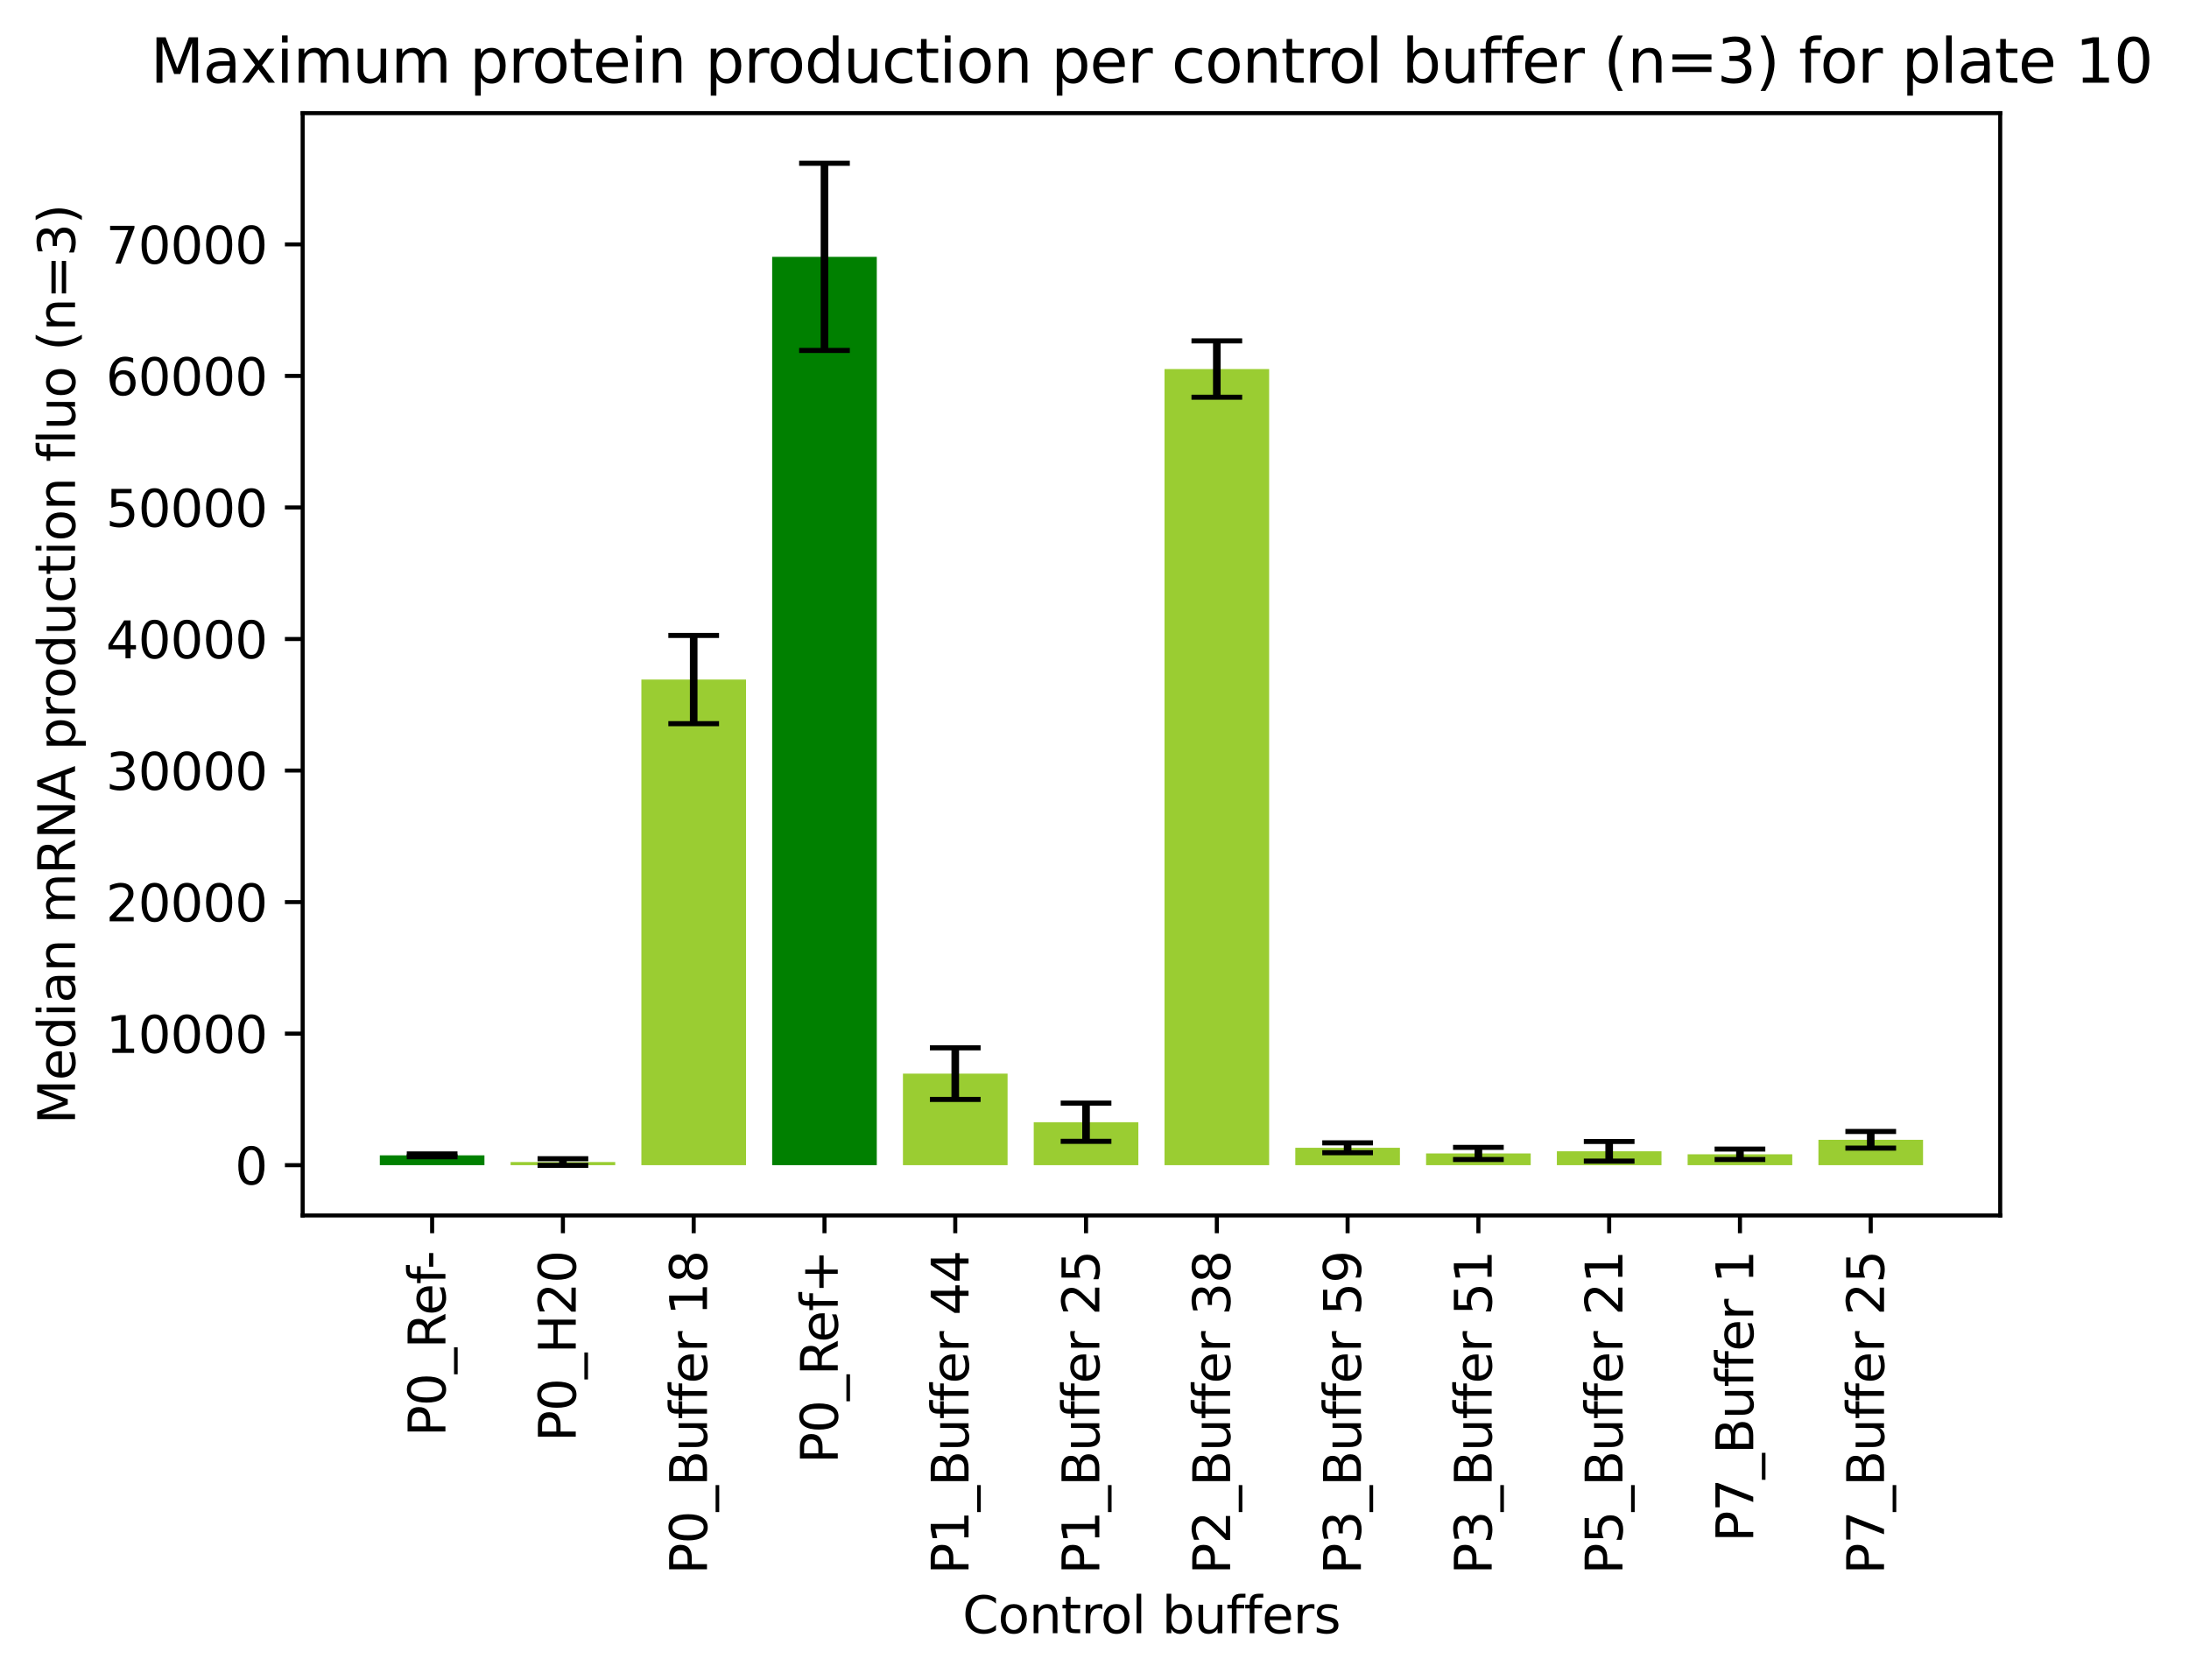 <?xml version="1.0" encoding="utf-8" standalone="no"?>
<!DOCTYPE svg PUBLIC "-//W3C//DTD SVG 1.1//EN"
  "http://www.w3.org/Graphics/SVG/1.1/DTD/svg11.dtd">
<svg xmlns:xlink="http://www.w3.org/1999/xlink" width="431.724pt" height="331.435pt" viewBox="0 0 431.724 331.435" xmlns="http://www.w3.org/2000/svg" version="1.1">
 <defs>
  <style type="text/css">*{stroke-linejoin: round; stroke-linecap: butt}</style>
 </defs>
 <g id="figure_1">
  <g id="patch_1">
   <path d="M 0 331.435 
L 431.724 331.435 
L 431.724 0 
L 0 0 
z
" style="fill: #ffffff"/>
  </g>
  <g id="axes_1">
   <g id="patch_2">
    <path d="M 59.691 239.758 
L 394.491 239.758 
L 394.491 22.318 
L 59.691 22.318 
z
" style="fill: #ffffff"/>
   </g>
   <g id="patch_3">
    <path d="M 74.909 229.838 
L 95.544 229.838 
L 95.544 227.898 
L 74.909 227.898 
z
" clip-path="url(#p24b9f721d8)" style="fill: #008000"/>
   </g>
   <g id="patch_4">
    <path d="M 100.702 229.838 
L 121.337 229.838 
L 121.337 229.219 
L 100.702 229.219 
z
" clip-path="url(#p24b9f721d8)" style="fill: #9acd32"/>
   </g>
   <g id="patch_5">
    <path d="M 126.496 229.838 
L 147.131 229.838 
L 147.131 134.045 
L 126.496 134.045 
z
" clip-path="url(#p24b9f721d8)" style="fill: #9acd32"/>
   </g>
   <g id="patch_6">
    <path d="M 152.289 229.838 
L 172.924 229.838 
L 172.924 50.664 
L 152.289 50.664 
z
" clip-path="url(#p24b9f721d8)" style="fill: #008000"/>
   </g>
   <g id="patch_7">
    <path d="M 178.083 229.838 
L 198.718 229.838 
L 198.718 211.781 
L 178.083 211.781 
z
" clip-path="url(#p24b9f721d8)" style="fill: #9acd32"/>
   </g>
   <g id="patch_8">
    <path d="M 203.876 229.838 
L 224.511 229.838 
L 224.511 221.367 
L 203.876 221.367 
z
" clip-path="url(#p24b9f721d8)" style="fill: #9acd32"/>
   </g>
   <g id="patch_9">
    <path d="M 229.67 229.838 
L 250.305 229.838 
L 250.305 72.798 
L 229.67 72.798 
z
" clip-path="url(#p24b9f721d8)" style="fill: #9acd32"/>
   </g>
   <g id="patch_10">
    <path d="M 255.464 229.838 
L 276.098 229.838 
L 276.098 226.407 
L 255.464 226.407 
z
" clip-path="url(#p24b9f721d8)" style="fill: #9acd32"/>
   </g>
   <g id="patch_11">
    <path d="M 281.257 229.838 
L 301.892 229.838 
L 301.892 227.524 
L 281.257 227.524 
z
" clip-path="url(#p24b9f721d8)" style="fill: #9acd32"/>
   </g>
   <g id="patch_12">
    <path d="M 307.051 229.838 
L 327.685 229.838 
L 327.685 227.099 
L 307.051 227.099 
z
" clip-path="url(#p24b9f721d8)" style="fill: #9acd32"/>
   </g>
   <g id="patch_13">
    <path d="M 332.844 229.838 
L 353.479 229.838 
L 353.479 227.691 
L 332.844 227.691 
z
" clip-path="url(#p24b9f721d8)" style="fill: #9acd32"/>
   </g>
   <g id="patch_14">
    <path d="M 358.638 229.838 
L 379.272 229.838 
L 379.272 224.833 
L 358.638 224.833 
z
" clip-path="url(#p24b9f721d8)" style="fill: #9acd32"/>
   </g>
   <g id="matplotlib.axis_1">
    <g id="xtick_1">
     <g id="line2d_1">
      <defs>
       <path id="ma9f036a02f" d="M 0 0 
L 0 3.5 
" style="stroke: #000000; stroke-width: 0.8"/>
      </defs>
      <g>
       <use xlink:href="#ma9f036a02f" x="85.226" y="239.758" style="stroke: #000000; stroke-width: 0.8"/>
      </g>
     </g>
     <g id="text_1">
      <!-- P0_Ref- -->
      <g transform="translate(87.847 283.38) rotate(-90) scale(0.1 -0.1)">
       <defs>
        <path id="DejaVuSans-50" d="M 1259 4147 
L 1259 2394 
L 2053 2394 
Q 2494 2394 2734 2622 
Q 2975 2850 2975 3272 
Q 2975 3691 2734 3919 
Q 2494 4147 2053 4147 
L 1259 4147 
z
M 628 4666 
L 2053 4666 
Q 2838 4666 3239 4311 
Q 3641 3956 3641 3272 
Q 3641 2581 3239 2228 
Q 2838 1875 2053 1875 
L 1259 1875 
L 1259 0 
L 628 0 
L 628 4666 
z
" transform="scale(0.016)"/>
        <path id="DejaVuSans-30" d="M 2034 4250 
Q 1547 4250 1301 3770 
Q 1056 3291 1056 2328 
Q 1056 1369 1301 889 
Q 1547 409 2034 409 
Q 2525 409 2770 889 
Q 3016 1369 3016 2328 
Q 3016 3291 2770 3770 
Q 2525 4250 2034 4250 
z
M 2034 4750 
Q 2819 4750 3233 4129 
Q 3647 3509 3647 2328 
Q 3647 1150 3233 529 
Q 2819 -91 2034 -91 
Q 1250 -91 836 529 
Q 422 1150 422 2328 
Q 422 3509 836 4129 
Q 1250 4750 2034 4750 
z
" transform="scale(0.016)"/>
        <path id="DejaVuSans-5f" d="M 3263 -1063 
L 3263 -1509 
L -63 -1509 
L -63 -1063 
L 3263 -1063 
z
" transform="scale(0.016)"/>
        <path id="DejaVuSans-52" d="M 2841 2188 
Q 3044 2119 3236 1894 
Q 3428 1669 3622 1275 
L 4263 0 
L 3584 0 
L 2988 1197 
Q 2756 1666 2539 1819 
Q 2322 1972 1947 1972 
L 1259 1972 
L 1259 0 
L 628 0 
L 628 4666 
L 2053 4666 
Q 2853 4666 3247 4331 
Q 3641 3997 3641 3322 
Q 3641 2881 3436 2590 
Q 3231 2300 2841 2188 
z
M 1259 4147 
L 1259 2491 
L 2053 2491 
Q 2509 2491 2742 2702 
Q 2975 2913 2975 3322 
Q 2975 3731 2742 3939 
Q 2509 4147 2053 4147 
L 1259 4147 
z
" transform="scale(0.016)"/>
        <path id="DejaVuSans-65" d="M 3597 1894 
L 3597 1613 
L 953 1613 
Q 991 1019 1311 708 
Q 1631 397 2203 397 
Q 2534 397 2845 478 
Q 3156 559 3463 722 
L 3463 178 
Q 3153 47 2828 -22 
Q 2503 -91 2169 -91 
Q 1331 -91 842 396 
Q 353 884 353 1716 
Q 353 2575 817 3079 
Q 1281 3584 2069 3584 
Q 2775 3584 3186 3129 
Q 3597 2675 3597 1894 
z
M 3022 2063 
Q 3016 2534 2758 2815 
Q 2500 3097 2075 3097 
Q 1594 3097 1305 2825 
Q 1016 2553 972 2059 
L 3022 2063 
z
" transform="scale(0.016)"/>
        <path id="DejaVuSans-66" d="M 2375 4863 
L 2375 4384 
L 1825 4384 
Q 1516 4384 1395 4259 
Q 1275 4134 1275 3809 
L 1275 3500 
L 2222 3500 
L 2222 3053 
L 1275 3053 
L 1275 0 
L 697 0 
L 697 3053 
L 147 3053 
L 147 3500 
L 697 3500 
L 697 3744 
Q 697 4328 969 4595 
Q 1241 4863 1831 4863 
L 2375 4863 
z
" transform="scale(0.016)"/>
        <path id="DejaVuSans-2d" d="M 313 2009 
L 1997 2009 
L 1997 1497 
L 313 1497 
L 313 2009 
z
" transform="scale(0.016)"/>
       </defs>
       <use xlink:href="#DejaVuSans-50"/>
       <use xlink:href="#DejaVuSans-30" x="60.303"/>
       <use xlink:href="#DejaVuSans-5f" x="123.926"/>
       <use xlink:href="#DejaVuSans-52" x="173.926"/>
       <use xlink:href="#DejaVuSans-65" x="238.908"/>
       <use xlink:href="#DejaVuSans-66" x="300.432"/>
       <use xlink:href="#DejaVuSans-2d" x="330.137"/>
      </g>
     </g>
    </g>
    <g id="xtick_2">
     <g id="line2d_2">
      <g>
       <use xlink:href="#ma9f036a02f" x="111.02" y="239.758" style="stroke: #000000; stroke-width: 0.8"/>
      </g>
     </g>
     <g id="text_2">
      <!-- P0_H20 -->
      <g transform="translate(113.552 284.396) rotate(-90) scale(0.1 -0.1)">
       <defs>
        <path id="DejaVuSans-48" d="M 628 4666 
L 1259 4666 
L 1259 2753 
L 3553 2753 
L 3553 4666 
L 4184 4666 
L 4184 0 
L 3553 0 
L 3553 2222 
L 1259 2222 
L 1259 0 
L 628 0 
L 628 4666 
z
" transform="scale(0.016)"/>
        <path id="DejaVuSans-32" d="M 1228 531 
L 3431 531 
L 3431 0 
L 469 0 
L 469 531 
Q 828 903 1448 1529 
Q 2069 2156 2228 2338 
Q 2531 2678 2651 2914 
Q 2772 3150 2772 3378 
Q 2772 3750 2511 3984 
Q 2250 4219 1831 4219 
Q 1534 4219 1204 4116 
Q 875 4013 500 3803 
L 500 4441 
Q 881 4594 1212 4672 
Q 1544 4750 1819 4750 
Q 2544 4750 2975 4387 
Q 3406 4025 3406 3419 
Q 3406 3131 3298 2873 
Q 3191 2616 2906 2266 
Q 2828 2175 2409 1742 
Q 1991 1309 1228 531 
z
" transform="scale(0.016)"/>
       </defs>
       <use xlink:href="#DejaVuSans-50"/>
       <use xlink:href="#DejaVuSans-30" x="60.303"/>
       <use xlink:href="#DejaVuSans-5f" x="123.926"/>
       <use xlink:href="#DejaVuSans-48" x="173.926"/>
       <use xlink:href="#DejaVuSans-32" x="249.121"/>
       <use xlink:href="#DejaVuSans-30" x="312.744"/>
      </g>
     </g>
    </g>
    <g id="xtick_3">
     <g id="line2d_3">
      <g>
       <use xlink:href="#ma9f036a02f" x="136.813" y="239.758" style="stroke: #000000; stroke-width: 0.8"/>
      </g>
     </g>
     <g id="text_3">
      <!-- P0_Buffer 18 -->
      <g transform="translate(139.434 310.557) rotate(-90) scale(0.1 -0.1)">
       <defs>
        <path id="DejaVuSans-42" d="M 1259 2228 
L 1259 519 
L 2272 519 
Q 2781 519 3026 730 
Q 3272 941 3272 1375 
Q 3272 1813 3026 2020 
Q 2781 2228 2272 2228 
L 1259 2228 
z
M 1259 4147 
L 1259 2741 
L 2194 2741 
Q 2656 2741 2882 2914 
Q 3109 3088 3109 3444 
Q 3109 3797 2882 3972 
Q 2656 4147 2194 4147 
L 1259 4147 
z
M 628 4666 
L 2241 4666 
Q 2963 4666 3353 4366 
Q 3744 4066 3744 3513 
Q 3744 3084 3544 2831 
Q 3344 2578 2956 2516 
Q 3422 2416 3680 2098 
Q 3938 1781 3938 1306 
Q 3938 681 3513 340 
Q 3088 0 2303 0 
L 628 0 
L 628 4666 
z
" transform="scale(0.016)"/>
        <path id="DejaVuSans-75" d="M 544 1381 
L 544 3500 
L 1119 3500 
L 1119 1403 
Q 1119 906 1312 657 
Q 1506 409 1894 409 
Q 2359 409 2629 706 
Q 2900 1003 2900 1516 
L 2900 3500 
L 3475 3500 
L 3475 0 
L 2900 0 
L 2900 538 
Q 2691 219 2414 64 
Q 2138 -91 1772 -91 
Q 1169 -91 856 284 
Q 544 659 544 1381 
z
M 1991 3584 
L 1991 3584 
z
" transform="scale(0.016)"/>
        <path id="DejaVuSans-72" d="M 2631 2963 
Q 2534 3019 2420 3045 
Q 2306 3072 2169 3072 
Q 1681 3072 1420 2755 
Q 1159 2438 1159 1844 
L 1159 0 
L 581 0 
L 581 3500 
L 1159 3500 
L 1159 2956 
Q 1341 3275 1631 3429 
Q 1922 3584 2338 3584 
Q 2397 3584 2469 3576 
Q 2541 3569 2628 3553 
L 2631 2963 
z
" transform="scale(0.016)"/>
        <path id="DejaVuSans-20" transform="scale(0.016)"/>
        <path id="DejaVuSans-31" d="M 794 531 
L 1825 531 
L 1825 4091 
L 703 3866 
L 703 4441 
L 1819 4666 
L 2450 4666 
L 2450 531 
L 3481 531 
L 3481 0 
L 794 0 
L 794 531 
z
" transform="scale(0.016)"/>
        <path id="DejaVuSans-38" d="M 2034 2216 
Q 1584 2216 1326 1975 
Q 1069 1734 1069 1313 
Q 1069 891 1326 650 
Q 1584 409 2034 409 
Q 2484 409 2743 651 
Q 3003 894 3003 1313 
Q 3003 1734 2745 1975 
Q 2488 2216 2034 2216 
z
M 1403 2484 
Q 997 2584 770 2862 
Q 544 3141 544 3541 
Q 544 4100 942 4425 
Q 1341 4750 2034 4750 
Q 2731 4750 3128 4425 
Q 3525 4100 3525 3541 
Q 3525 3141 3298 2862 
Q 3072 2584 2669 2484 
Q 3125 2378 3379 2068 
Q 3634 1759 3634 1313 
Q 3634 634 3220 271 
Q 2806 -91 2034 -91 
Q 1263 -91 848 271 
Q 434 634 434 1313 
Q 434 1759 690 2068 
Q 947 2378 1403 2484 
z
M 1172 3481 
Q 1172 3119 1398 2916 
Q 1625 2713 2034 2713 
Q 2441 2713 2670 2916 
Q 2900 3119 2900 3481 
Q 2900 3844 2670 4047 
Q 2441 4250 2034 4250 
Q 1625 4250 1398 4047 
Q 1172 3844 1172 3481 
z
" transform="scale(0.016)"/>
       </defs>
       <use xlink:href="#DejaVuSans-50"/>
       <use xlink:href="#DejaVuSans-30" x="60.303"/>
       <use xlink:href="#DejaVuSans-5f" x="123.926"/>
       <use xlink:href="#DejaVuSans-42" x="173.926"/>
       <use xlink:href="#DejaVuSans-75" x="242.529"/>
       <use xlink:href="#DejaVuSans-66" x="305.908"/>
       <use xlink:href="#DejaVuSans-66" x="341.113"/>
       <use xlink:href="#DejaVuSans-65" x="376.318"/>
       <use xlink:href="#DejaVuSans-72" x="437.842"/>
       <use xlink:href="#DejaVuSans-20" x="478.955"/>
       <use xlink:href="#DejaVuSans-31" x="510.742"/>
       <use xlink:href="#DejaVuSans-38" x="574.365"/>
      </g>
     </g>
    </g>
    <g id="xtick_4">
     <g id="line2d_4">
      <g>
       <use xlink:href="#ma9f036a02f" x="162.607" y="239.758" style="stroke: #000000; stroke-width: 0.8"/>
      </g>
     </g>
     <g id="text_4">
      <!-- P0_Ref+ -->
      <g transform="translate(165.227 288.702) rotate(-90) scale(0.1 -0.1)">
       <defs>
        <path id="DejaVuSans-2b" d="M 2944 4013 
L 2944 2272 
L 4684 2272 
L 4684 1741 
L 2944 1741 
L 2944 0 
L 2419 0 
L 2419 1741 
L 678 1741 
L 678 2272 
L 2419 2272 
L 2419 4013 
L 2944 4013 
z
" transform="scale(0.016)"/>
       </defs>
       <use xlink:href="#DejaVuSans-50"/>
       <use xlink:href="#DejaVuSans-30" x="60.303"/>
       <use xlink:href="#DejaVuSans-5f" x="123.926"/>
       <use xlink:href="#DejaVuSans-52" x="173.926"/>
       <use xlink:href="#DejaVuSans-65" x="238.908"/>
       <use xlink:href="#DejaVuSans-66" x="300.432"/>
       <use xlink:href="#DejaVuSans-2b" x="335.637"/>
      </g>
     </g>
    </g>
    <g id="xtick_5">
     <g id="line2d_5">
      <g>
       <use xlink:href="#ma9f036a02f" x="188.4" y="239.758" style="stroke: #000000; stroke-width: 0.8"/>
      </g>
     </g>
     <g id="text_5">
      <!-- P1_Buffer 44 -->
      <g transform="translate(191.021 310.557) rotate(-90) scale(0.1 -0.1)">
       <defs>
        <path id="DejaVuSans-34" d="M 2419 4116 
L 825 1625 
L 2419 1625 
L 2419 4116 
z
M 2253 4666 
L 3047 4666 
L 3047 1625 
L 3713 1625 
L 3713 1100 
L 3047 1100 
L 3047 0 
L 2419 0 
L 2419 1100 
L 313 1100 
L 313 1709 
L 2253 4666 
z
" transform="scale(0.016)"/>
       </defs>
       <use xlink:href="#DejaVuSans-50"/>
       <use xlink:href="#DejaVuSans-31" x="60.303"/>
       <use xlink:href="#DejaVuSans-5f" x="123.926"/>
       <use xlink:href="#DejaVuSans-42" x="173.926"/>
       <use xlink:href="#DejaVuSans-75" x="242.529"/>
       <use xlink:href="#DejaVuSans-66" x="305.908"/>
       <use xlink:href="#DejaVuSans-66" x="341.113"/>
       <use xlink:href="#DejaVuSans-65" x="376.318"/>
       <use xlink:href="#DejaVuSans-72" x="437.842"/>
       <use xlink:href="#DejaVuSans-20" x="478.955"/>
       <use xlink:href="#DejaVuSans-34" x="510.742"/>
       <use xlink:href="#DejaVuSans-34" x="574.365"/>
      </g>
     </g>
    </g>
    <g id="xtick_6">
     <g id="line2d_6">
      <g>
       <use xlink:href="#ma9f036a02f" x="214.194" y="239.758" style="stroke: #000000; stroke-width: 0.8"/>
      </g>
     </g>
     <g id="text_6">
      <!-- P1_Buffer 25 -->
      <g transform="translate(216.814 310.557) rotate(-90) scale(0.1 -0.1)">
       <defs>
        <path id="DejaVuSans-35" d="M 691 4666 
L 3169 4666 
L 3169 4134 
L 1269 4134 
L 1269 2991 
Q 1406 3038 1543 3061 
Q 1681 3084 1819 3084 
Q 2600 3084 3056 2656 
Q 3513 2228 3513 1497 
Q 3513 744 3044 326 
Q 2575 -91 1722 -91 
Q 1428 -91 1123 -41 
Q 819 9 494 109 
L 494 744 
Q 775 591 1075 516 
Q 1375 441 1709 441 
Q 2250 441 2565 725 
Q 2881 1009 2881 1497 
Q 2881 1984 2565 2268 
Q 2250 2553 1709 2553 
Q 1456 2553 1204 2497 
Q 953 2441 691 2322 
L 691 4666 
z
" transform="scale(0.016)"/>
       </defs>
       <use xlink:href="#DejaVuSans-50"/>
       <use xlink:href="#DejaVuSans-31" x="60.303"/>
       <use xlink:href="#DejaVuSans-5f" x="123.926"/>
       <use xlink:href="#DejaVuSans-42" x="173.926"/>
       <use xlink:href="#DejaVuSans-75" x="242.529"/>
       <use xlink:href="#DejaVuSans-66" x="305.908"/>
       <use xlink:href="#DejaVuSans-66" x="341.113"/>
       <use xlink:href="#DejaVuSans-65" x="376.318"/>
       <use xlink:href="#DejaVuSans-72" x="437.842"/>
       <use xlink:href="#DejaVuSans-20" x="478.955"/>
       <use xlink:href="#DejaVuSans-32" x="510.742"/>
       <use xlink:href="#DejaVuSans-35" x="574.365"/>
      </g>
     </g>
    </g>
    <g id="xtick_7">
     <g id="line2d_7">
      <g>
       <use xlink:href="#ma9f036a02f" x="239.987" y="239.758" style="stroke: #000000; stroke-width: 0.8"/>
      </g>
     </g>
     <g id="text_7">
      <!-- P2_Buffer 38 -->
      <g transform="translate(242.608 310.557) rotate(-90) scale(0.1 -0.1)">
       <defs>
        <path id="DejaVuSans-33" d="M 2597 2516 
Q 3050 2419 3304 2112 
Q 3559 1806 3559 1356 
Q 3559 666 3084 287 
Q 2609 -91 1734 -91 
Q 1441 -91 1130 -33 
Q 819 25 488 141 
L 488 750 
Q 750 597 1062 519 
Q 1375 441 1716 441 
Q 2309 441 2620 675 
Q 2931 909 2931 1356 
Q 2931 1769 2642 2001 
Q 2353 2234 1838 2234 
L 1294 2234 
L 1294 2753 
L 1863 2753 
Q 2328 2753 2575 2939 
Q 2822 3125 2822 3475 
Q 2822 3834 2567 4026 
Q 2313 4219 1838 4219 
Q 1578 4219 1281 4162 
Q 984 4106 628 3988 
L 628 4550 
Q 988 4650 1302 4700 
Q 1616 4750 1894 4750 
Q 2613 4750 3031 4423 
Q 3450 4097 3450 3541 
Q 3450 3153 3228 2886 
Q 3006 2619 2597 2516 
z
" transform="scale(0.016)"/>
       </defs>
       <use xlink:href="#DejaVuSans-50"/>
       <use xlink:href="#DejaVuSans-32" x="60.303"/>
       <use xlink:href="#DejaVuSans-5f" x="123.926"/>
       <use xlink:href="#DejaVuSans-42" x="173.926"/>
       <use xlink:href="#DejaVuSans-75" x="242.529"/>
       <use xlink:href="#DejaVuSans-66" x="305.908"/>
       <use xlink:href="#DejaVuSans-66" x="341.113"/>
       <use xlink:href="#DejaVuSans-65" x="376.318"/>
       <use xlink:href="#DejaVuSans-72" x="437.842"/>
       <use xlink:href="#DejaVuSans-20" x="478.955"/>
       <use xlink:href="#DejaVuSans-33" x="510.742"/>
       <use xlink:href="#DejaVuSans-38" x="574.365"/>
      </g>
     </g>
    </g>
    <g id="xtick_8">
     <g id="line2d_8">
      <g>
       <use xlink:href="#ma9f036a02f" x="265.781" y="239.758" style="stroke: #000000; stroke-width: 0.8"/>
      </g>
     </g>
     <g id="text_8">
      <!-- P3_Buffer 59 -->
      <g transform="translate(268.401 310.557) rotate(-90) scale(0.1 -0.1)">
       <defs>
        <path id="DejaVuSans-39" d="M 703 97 
L 703 672 
Q 941 559 1184 500 
Q 1428 441 1663 441 
Q 2288 441 2617 861 
Q 2947 1281 2994 2138 
Q 2813 1869 2534 1725 
Q 2256 1581 1919 1581 
Q 1219 1581 811 2004 
Q 403 2428 403 3163 
Q 403 3881 828 4315 
Q 1253 4750 1959 4750 
Q 2769 4750 3195 4129 
Q 3622 3509 3622 2328 
Q 3622 1225 3098 567 
Q 2575 -91 1691 -91 
Q 1453 -91 1209 -44 
Q 966 3 703 97 
z
M 1959 2075 
Q 2384 2075 2632 2365 
Q 2881 2656 2881 3163 
Q 2881 3666 2632 3958 
Q 2384 4250 1959 4250 
Q 1534 4250 1286 3958 
Q 1038 3666 1038 3163 
Q 1038 2656 1286 2365 
Q 1534 2075 1959 2075 
z
" transform="scale(0.016)"/>
       </defs>
       <use xlink:href="#DejaVuSans-50"/>
       <use xlink:href="#DejaVuSans-33" x="60.303"/>
       <use xlink:href="#DejaVuSans-5f" x="123.926"/>
       <use xlink:href="#DejaVuSans-42" x="173.926"/>
       <use xlink:href="#DejaVuSans-75" x="242.529"/>
       <use xlink:href="#DejaVuSans-66" x="305.908"/>
       <use xlink:href="#DejaVuSans-66" x="341.113"/>
       <use xlink:href="#DejaVuSans-65" x="376.318"/>
       <use xlink:href="#DejaVuSans-72" x="437.842"/>
       <use xlink:href="#DejaVuSans-20" x="478.955"/>
       <use xlink:href="#DejaVuSans-35" x="510.742"/>
       <use xlink:href="#DejaVuSans-39" x="574.365"/>
      </g>
     </g>
    </g>
    <g id="xtick_9">
     <g id="line2d_9">
      <g>
       <use xlink:href="#ma9f036a02f" x="291.574" y="239.758" style="stroke: #000000; stroke-width: 0.8"/>
      </g>
     </g>
     <g id="text_9">
      <!-- P3_Buffer 51 -->
      <g transform="translate(294.195 310.557) rotate(-90) scale(0.1 -0.1)">
       <use xlink:href="#DejaVuSans-50"/>
       <use xlink:href="#DejaVuSans-33" x="60.303"/>
       <use xlink:href="#DejaVuSans-5f" x="123.926"/>
       <use xlink:href="#DejaVuSans-42" x="173.926"/>
       <use xlink:href="#DejaVuSans-75" x="242.529"/>
       <use xlink:href="#DejaVuSans-66" x="305.908"/>
       <use xlink:href="#DejaVuSans-66" x="341.113"/>
       <use xlink:href="#DejaVuSans-65" x="376.318"/>
       <use xlink:href="#DejaVuSans-72" x="437.842"/>
       <use xlink:href="#DejaVuSans-20" x="478.955"/>
       <use xlink:href="#DejaVuSans-35" x="510.742"/>
       <use xlink:href="#DejaVuSans-31" x="574.365"/>
      </g>
     </g>
    </g>
    <g id="xtick_10">
     <g id="line2d_10">
      <g>
       <use xlink:href="#ma9f036a02f" x="317.368" y="239.758" style="stroke: #000000; stroke-width: 0.8"/>
      </g>
     </g>
     <g id="text_10">
      <!-- P5_Buffer 21 -->
      <g transform="translate(319.988 310.557) rotate(-90) scale(0.1 -0.1)">
       <use xlink:href="#DejaVuSans-50"/>
       <use xlink:href="#DejaVuSans-35" x="60.303"/>
       <use xlink:href="#DejaVuSans-5f" x="123.926"/>
       <use xlink:href="#DejaVuSans-42" x="173.926"/>
       <use xlink:href="#DejaVuSans-75" x="242.529"/>
       <use xlink:href="#DejaVuSans-66" x="305.908"/>
       <use xlink:href="#DejaVuSans-66" x="341.113"/>
       <use xlink:href="#DejaVuSans-65" x="376.318"/>
       <use xlink:href="#DejaVuSans-72" x="437.842"/>
       <use xlink:href="#DejaVuSans-20" x="478.955"/>
       <use xlink:href="#DejaVuSans-32" x="510.742"/>
       <use xlink:href="#DejaVuSans-31" x="574.365"/>
      </g>
     </g>
    </g>
    <g id="xtick_11">
     <g id="line2d_11">
      <g>
       <use xlink:href="#ma9f036a02f" x="343.162" y="239.758" style="stroke: #000000; stroke-width: 0.8"/>
      </g>
     </g>
     <g id="text_11">
      <!-- P7_Buffer 1 -->
      <g transform="translate(345.782 304.194) rotate(-90) scale(0.1 -0.1)">
       <defs>
        <path id="DejaVuSans-37" d="M 525 4666 
L 3525 4666 
L 3525 4397 
L 1831 0 
L 1172 0 
L 2766 4134 
L 525 4134 
L 525 4666 
z
" transform="scale(0.016)"/>
       </defs>
       <use xlink:href="#DejaVuSans-50"/>
       <use xlink:href="#DejaVuSans-37" x="60.303"/>
       <use xlink:href="#DejaVuSans-5f" x="123.926"/>
       <use xlink:href="#DejaVuSans-42" x="173.926"/>
       <use xlink:href="#DejaVuSans-75" x="242.529"/>
       <use xlink:href="#DejaVuSans-66" x="305.908"/>
       <use xlink:href="#DejaVuSans-66" x="341.113"/>
       <use xlink:href="#DejaVuSans-65" x="376.318"/>
       <use xlink:href="#DejaVuSans-72" x="437.842"/>
       <use xlink:href="#DejaVuSans-20" x="478.955"/>
       <use xlink:href="#DejaVuSans-31" x="510.742"/>
      </g>
     </g>
    </g>
    <g id="xtick_12">
     <g id="line2d_12">
      <g>
       <use xlink:href="#ma9f036a02f" x="368.955" y="239.758" style="stroke: #000000; stroke-width: 0.8"/>
      </g>
     </g>
     <g id="text_12">
      <!-- P7_Buffer 25 -->
      <g transform="translate(371.575 310.557) rotate(-90) scale(0.1 -0.1)">
       <use xlink:href="#DejaVuSans-50"/>
       <use xlink:href="#DejaVuSans-37" x="60.303"/>
       <use xlink:href="#DejaVuSans-5f" x="123.926"/>
       <use xlink:href="#DejaVuSans-42" x="173.926"/>
       <use xlink:href="#DejaVuSans-75" x="242.529"/>
       <use xlink:href="#DejaVuSans-66" x="305.908"/>
       <use xlink:href="#DejaVuSans-66" x="341.113"/>
       <use xlink:href="#DejaVuSans-65" x="376.318"/>
       <use xlink:href="#DejaVuSans-72" x="437.842"/>
       <use xlink:href="#DejaVuSans-20" x="478.955"/>
       <use xlink:href="#DejaVuSans-32" x="510.742"/>
       <use xlink:href="#DejaVuSans-35" x="574.365"/>
      </g>
     </g>
    </g>
    <g id="text_13">
     <!-- Control buffers -->
     <g transform="translate(189.83 322.155) scale(0.1 -0.1)">
      <defs>
       <path id="DejaVuSans-43" d="M 4122 4306 
L 4122 3641 
Q 3803 3938 3442 4084 
Q 3081 4231 2675 4231 
Q 1875 4231 1450 3742 
Q 1025 3253 1025 2328 
Q 1025 1406 1450 917 
Q 1875 428 2675 428 
Q 3081 428 3442 575 
Q 3803 722 4122 1019 
L 4122 359 
Q 3791 134 3420 21 
Q 3050 -91 2638 -91 
Q 1578 -91 968 557 
Q 359 1206 359 2328 
Q 359 3453 968 4101 
Q 1578 4750 2638 4750 
Q 3056 4750 3426 4639 
Q 3797 4528 4122 4306 
z
" transform="scale(0.016)"/>
       <path id="DejaVuSans-6f" d="M 1959 3097 
Q 1497 3097 1228 2736 
Q 959 2375 959 1747 
Q 959 1119 1226 758 
Q 1494 397 1959 397 
Q 2419 397 2687 759 
Q 2956 1122 2956 1747 
Q 2956 2369 2687 2733 
Q 2419 3097 1959 3097 
z
M 1959 3584 
Q 2709 3584 3137 3096 
Q 3566 2609 3566 1747 
Q 3566 888 3137 398 
Q 2709 -91 1959 -91 
Q 1206 -91 779 398 
Q 353 888 353 1747 
Q 353 2609 779 3096 
Q 1206 3584 1959 3584 
z
" transform="scale(0.016)"/>
       <path id="DejaVuSans-6e" d="M 3513 2113 
L 3513 0 
L 2938 0 
L 2938 2094 
Q 2938 2591 2744 2837 
Q 2550 3084 2163 3084 
Q 1697 3084 1428 2787 
Q 1159 2491 1159 1978 
L 1159 0 
L 581 0 
L 581 3500 
L 1159 3500 
L 1159 2956 
Q 1366 3272 1645 3428 
Q 1925 3584 2291 3584 
Q 2894 3584 3203 3211 
Q 3513 2838 3513 2113 
z
" transform="scale(0.016)"/>
       <path id="DejaVuSans-74" d="M 1172 4494 
L 1172 3500 
L 2356 3500 
L 2356 3053 
L 1172 3053 
L 1172 1153 
Q 1172 725 1289 603 
Q 1406 481 1766 481 
L 2356 481 
L 2356 0 
L 1766 0 
Q 1100 0 847 248 
Q 594 497 594 1153 
L 594 3053 
L 172 3053 
L 172 3500 
L 594 3500 
L 594 4494 
L 1172 4494 
z
" transform="scale(0.016)"/>
       <path id="DejaVuSans-6c" d="M 603 4863 
L 1178 4863 
L 1178 0 
L 603 0 
L 603 4863 
z
" transform="scale(0.016)"/>
       <path id="DejaVuSans-62" d="M 3116 1747 
Q 3116 2381 2855 2742 
Q 2594 3103 2138 3103 
Q 1681 3103 1420 2742 
Q 1159 2381 1159 1747 
Q 1159 1113 1420 752 
Q 1681 391 2138 391 
Q 2594 391 2855 752 
Q 3116 1113 3116 1747 
z
M 1159 2969 
Q 1341 3281 1617 3432 
Q 1894 3584 2278 3584 
Q 2916 3584 3314 3078 
Q 3713 2572 3713 1747 
Q 3713 922 3314 415 
Q 2916 -91 2278 -91 
Q 1894 -91 1617 61 
Q 1341 213 1159 525 
L 1159 0 
L 581 0 
L 581 4863 
L 1159 4863 
L 1159 2969 
z
" transform="scale(0.016)"/>
       <path id="DejaVuSans-73" d="M 2834 3397 
L 2834 2853 
Q 2591 2978 2328 3040 
Q 2066 3103 1784 3103 
Q 1356 3103 1142 2972 
Q 928 2841 928 2578 
Q 928 2378 1081 2264 
Q 1234 2150 1697 2047 
L 1894 2003 
Q 2506 1872 2764 1633 
Q 3022 1394 3022 966 
Q 3022 478 2636 193 
Q 2250 -91 1575 -91 
Q 1294 -91 989 -36 
Q 684 19 347 128 
L 347 722 
Q 666 556 975 473 
Q 1284 391 1588 391 
Q 1994 391 2212 530 
Q 2431 669 2431 922 
Q 2431 1156 2273 1281 
Q 2116 1406 1581 1522 
L 1381 1569 
Q 847 1681 609 1914 
Q 372 2147 372 2553 
Q 372 3047 722 3315 
Q 1072 3584 1716 3584 
Q 2034 3584 2315 3537 
Q 2597 3491 2834 3397 
z
" transform="scale(0.016)"/>
      </defs>
      <use xlink:href="#DejaVuSans-43"/>
      <use xlink:href="#DejaVuSans-6f" x="69.824"/>
      <use xlink:href="#DejaVuSans-6e" x="131.006"/>
      <use xlink:href="#DejaVuSans-74" x="194.385"/>
      <use xlink:href="#DejaVuSans-72" x="233.594"/>
      <use xlink:href="#DejaVuSans-6f" x="272.457"/>
      <use xlink:href="#DejaVuSans-6c" x="333.639"/>
      <use xlink:href="#DejaVuSans-20" x="361.422"/>
      <use xlink:href="#DejaVuSans-62" x="393.209"/>
      <use xlink:href="#DejaVuSans-75" x="456.686"/>
      <use xlink:href="#DejaVuSans-66" x="520.064"/>
      <use xlink:href="#DejaVuSans-66" x="555.27"/>
      <use xlink:href="#DejaVuSans-65" x="590.475"/>
      <use xlink:href="#DejaVuSans-72" x="651.998"/>
      <use xlink:href="#DejaVuSans-73" x="693.111"/>
     </g>
    </g>
   </g>
   <g id="matplotlib.axis_2">
    <g id="ytick_1">
     <g id="line2d_13">
      <defs>
       <path id="m36beeb0cec" d="M 0 0 
L -3.5 0 
" style="stroke: #000000; stroke-width: 0.8"/>
      </defs>
      <g>
       <use xlink:href="#m36beeb0cec" x="59.691" y="229.838" style="stroke: #000000; stroke-width: 0.8"/>
      </g>
     </g>
     <g id="text_14">
      <!-- 0 -->
      <g transform="translate(46.328 233.638) scale(0.1 -0.1)">
       <use xlink:href="#DejaVuSans-30"/>
      </g>
     </g>
    </g>
    <g id="ytick_2">
     <g id="line2d_14">
      <g>
       <use xlink:href="#m36beeb0cec" x="59.691" y="203.891" style="stroke: #000000; stroke-width: 0.8"/>
      </g>
     </g>
     <g id="text_15">
      <!-- 10000 -->
      <g transform="translate(20.878 207.69) scale(0.1 -0.1)">
       <use xlink:href="#DejaVuSans-31"/>
       <use xlink:href="#DejaVuSans-30" x="63.623"/>
       <use xlink:href="#DejaVuSans-30" x="127.246"/>
       <use xlink:href="#DejaVuSans-30" x="190.869"/>
       <use xlink:href="#DejaVuSans-30" x="254.492"/>
      </g>
     </g>
    </g>
    <g id="ytick_3">
     <g id="line2d_15">
      <g>
       <use xlink:href="#m36beeb0cec" x="59.691" y="177.944" style="stroke: #000000; stroke-width: 0.8"/>
      </g>
     </g>
     <g id="text_16">
      <!-- 20000 -->
      <g transform="translate(20.878 181.743) scale(0.1 -0.1)">
       <use xlink:href="#DejaVuSans-32"/>
       <use xlink:href="#DejaVuSans-30" x="63.623"/>
       <use xlink:href="#DejaVuSans-30" x="127.246"/>
       <use xlink:href="#DejaVuSans-30" x="190.869"/>
       <use xlink:href="#DejaVuSans-30" x="254.492"/>
      </g>
     </g>
    </g>
    <g id="ytick_4">
     <g id="line2d_16">
      <g>
       <use xlink:href="#m36beeb0cec" x="59.691" y="151.996" style="stroke: #000000; stroke-width: 0.8"/>
      </g>
     </g>
     <g id="text_17">
      <!-- 30000 -->
      <g transform="translate(20.878 155.796) scale(0.1 -0.1)">
       <use xlink:href="#DejaVuSans-33"/>
       <use xlink:href="#DejaVuSans-30" x="63.623"/>
       <use xlink:href="#DejaVuSans-30" x="127.246"/>
       <use xlink:href="#DejaVuSans-30" x="190.869"/>
       <use xlink:href="#DejaVuSans-30" x="254.492"/>
      </g>
     </g>
    </g>
    <g id="ytick_5">
     <g id="line2d_17">
      <g>
       <use xlink:href="#m36beeb0cec" x="59.691" y="126.049" style="stroke: #000000; stroke-width: 0.8"/>
      </g>
     </g>
     <g id="text_18">
      <!-- 40000 -->
      <g transform="translate(20.878 129.848) scale(0.1 -0.1)">
       <use xlink:href="#DejaVuSans-34"/>
       <use xlink:href="#DejaVuSans-30" x="63.623"/>
       <use xlink:href="#DejaVuSans-30" x="127.246"/>
       <use xlink:href="#DejaVuSans-30" x="190.869"/>
       <use xlink:href="#DejaVuSans-30" x="254.492"/>
      </g>
     </g>
    </g>
    <g id="ytick_6">
     <g id="line2d_18">
      <g>
       <use xlink:href="#m36beeb0cec" x="59.691" y="100.102" style="stroke: #000000; stroke-width: 0.8"/>
      </g>
     </g>
     <g id="text_19">
      <!-- 50000 -->
      <g transform="translate(20.878 103.901) scale(0.1 -0.1)">
       <use xlink:href="#DejaVuSans-35"/>
       <use xlink:href="#DejaVuSans-30" x="63.623"/>
       <use xlink:href="#DejaVuSans-30" x="127.246"/>
       <use xlink:href="#DejaVuSans-30" x="190.869"/>
       <use xlink:href="#DejaVuSans-30" x="254.492"/>
      </g>
     </g>
    </g>
    <g id="ytick_7">
     <g id="line2d_19">
      <g>
       <use xlink:href="#m36beeb0cec" x="59.691" y="74.154" style="stroke: #000000; stroke-width: 0.8"/>
      </g>
     </g>
     <g id="text_20">
      <!-- 60000 -->
      <g transform="translate(20.878 77.953) scale(0.1 -0.1)">
       <defs>
        <path id="DejaVuSans-36" d="M 2113 2584 
Q 1688 2584 1439 2293 
Q 1191 2003 1191 1497 
Q 1191 994 1439 701 
Q 1688 409 2113 409 
Q 2538 409 2786 701 
Q 3034 994 3034 1497 
Q 3034 2003 2786 2293 
Q 2538 2584 2113 2584 
z
M 3366 4563 
L 3366 3988 
Q 3128 4100 2886 4159 
Q 2644 4219 2406 4219 
Q 1781 4219 1451 3797 
Q 1122 3375 1075 2522 
Q 1259 2794 1537 2939 
Q 1816 3084 2150 3084 
Q 2853 3084 3261 2657 
Q 3669 2231 3669 1497 
Q 3669 778 3244 343 
Q 2819 -91 2113 -91 
Q 1303 -91 875 529 
Q 447 1150 447 2328 
Q 447 3434 972 4092 
Q 1497 4750 2381 4750 
Q 2619 4750 2861 4703 
Q 3103 4656 3366 4563 
z
" transform="scale(0.016)"/>
       </defs>
       <use xlink:href="#DejaVuSans-36"/>
       <use xlink:href="#DejaVuSans-30" x="63.623"/>
       <use xlink:href="#DejaVuSans-30" x="127.246"/>
       <use xlink:href="#DejaVuSans-30" x="190.869"/>
       <use xlink:href="#DejaVuSans-30" x="254.492"/>
      </g>
     </g>
    </g>
    <g id="ytick_8">
     <g id="line2d_20">
      <g>
       <use xlink:href="#m36beeb0cec" x="59.691" y="48.207" style="stroke: #000000; stroke-width: 0.8"/>
      </g>
     </g>
     <g id="text_21">
      <!-- 70000 -->
      <g transform="translate(20.878 52.006) scale(0.1 -0.1)">
       <use xlink:href="#DejaVuSans-37"/>
       <use xlink:href="#DejaVuSans-30" x="63.623"/>
       <use xlink:href="#DejaVuSans-30" x="127.246"/>
       <use xlink:href="#DejaVuSans-30" x="190.869"/>
       <use xlink:href="#DejaVuSans-30" x="254.492"/>
      </g>
     </g>
    </g>
    <g id="text_22">
     <!-- Median mRNA production fluo (n=3) -->
     <g transform="translate(14.798 221.751) rotate(-90) scale(0.1 -0.1)">
      <defs>
       <path id="DejaVuSans-4d" d="M 628 4666 
L 1569 4666 
L 2759 1491 
L 3956 4666 
L 4897 4666 
L 4897 0 
L 4281 0 
L 4281 4097 
L 3078 897 
L 2444 897 
L 1241 4097 
L 1241 0 
L 628 0 
L 628 4666 
z
" transform="scale(0.016)"/>
       <path id="DejaVuSans-64" d="M 2906 2969 
L 2906 4863 
L 3481 4863 
L 3481 0 
L 2906 0 
L 2906 525 
Q 2725 213 2448 61 
Q 2172 -91 1784 -91 
Q 1150 -91 751 415 
Q 353 922 353 1747 
Q 353 2572 751 3078 
Q 1150 3584 1784 3584 
Q 2172 3584 2448 3432 
Q 2725 3281 2906 2969 
z
M 947 1747 
Q 947 1113 1208 752 
Q 1469 391 1925 391 
Q 2381 391 2643 752 
Q 2906 1113 2906 1747 
Q 2906 2381 2643 2742 
Q 2381 3103 1925 3103 
Q 1469 3103 1208 2742 
Q 947 2381 947 1747 
z
" transform="scale(0.016)"/>
       <path id="DejaVuSans-69" d="M 603 3500 
L 1178 3500 
L 1178 0 
L 603 0 
L 603 3500 
z
M 603 4863 
L 1178 4863 
L 1178 4134 
L 603 4134 
L 603 4863 
z
" transform="scale(0.016)"/>
       <path id="DejaVuSans-61" d="M 2194 1759 
Q 1497 1759 1228 1600 
Q 959 1441 959 1056 
Q 959 750 1161 570 
Q 1363 391 1709 391 
Q 2188 391 2477 730 
Q 2766 1069 2766 1631 
L 2766 1759 
L 2194 1759 
z
M 3341 1997 
L 3341 0 
L 2766 0 
L 2766 531 
Q 2569 213 2275 61 
Q 1981 -91 1556 -91 
Q 1019 -91 701 211 
Q 384 513 384 1019 
Q 384 1609 779 1909 
Q 1175 2209 1959 2209 
L 2766 2209 
L 2766 2266 
Q 2766 2663 2505 2880 
Q 2244 3097 1772 3097 
Q 1472 3097 1187 3025 
Q 903 2953 641 2809 
L 641 3341 
Q 956 3463 1253 3523 
Q 1550 3584 1831 3584 
Q 2591 3584 2966 3190 
Q 3341 2797 3341 1997 
z
" transform="scale(0.016)"/>
       <path id="DejaVuSans-6d" d="M 3328 2828 
Q 3544 3216 3844 3400 
Q 4144 3584 4550 3584 
Q 5097 3584 5394 3201 
Q 5691 2819 5691 2113 
L 5691 0 
L 5113 0 
L 5113 2094 
Q 5113 2597 4934 2840 
Q 4756 3084 4391 3084 
Q 3944 3084 3684 2787 
Q 3425 2491 3425 1978 
L 3425 0 
L 2847 0 
L 2847 2094 
Q 2847 2600 2669 2842 
Q 2491 3084 2119 3084 
Q 1678 3084 1418 2786 
Q 1159 2488 1159 1978 
L 1159 0 
L 581 0 
L 581 3500 
L 1159 3500 
L 1159 2956 
Q 1356 3278 1631 3431 
Q 1906 3584 2284 3584 
Q 2666 3584 2933 3390 
Q 3200 3197 3328 2828 
z
" transform="scale(0.016)"/>
       <path id="DejaVuSans-4e" d="M 628 4666 
L 1478 4666 
L 3547 763 
L 3547 4666 
L 4159 4666 
L 4159 0 
L 3309 0 
L 1241 3903 
L 1241 0 
L 628 0 
L 628 4666 
z
" transform="scale(0.016)"/>
       <path id="DejaVuSans-41" d="M 2188 4044 
L 1331 1722 
L 3047 1722 
L 2188 4044 
z
M 1831 4666 
L 2547 4666 
L 4325 0 
L 3669 0 
L 3244 1197 
L 1141 1197 
L 716 0 
L 50 0 
L 1831 4666 
z
" transform="scale(0.016)"/>
       <path id="DejaVuSans-70" d="M 1159 525 
L 1159 -1331 
L 581 -1331 
L 581 3500 
L 1159 3500 
L 1159 2969 
Q 1341 3281 1617 3432 
Q 1894 3584 2278 3584 
Q 2916 3584 3314 3078 
Q 3713 2572 3713 1747 
Q 3713 922 3314 415 
Q 2916 -91 2278 -91 
Q 1894 -91 1617 61 
Q 1341 213 1159 525 
z
M 3116 1747 
Q 3116 2381 2855 2742 
Q 2594 3103 2138 3103 
Q 1681 3103 1420 2742 
Q 1159 2381 1159 1747 
Q 1159 1113 1420 752 
Q 1681 391 2138 391 
Q 2594 391 2855 752 
Q 3116 1113 3116 1747 
z
" transform="scale(0.016)"/>
       <path id="DejaVuSans-63" d="M 3122 3366 
L 3122 2828 
Q 2878 2963 2633 3030 
Q 2388 3097 2138 3097 
Q 1578 3097 1268 2742 
Q 959 2388 959 1747 
Q 959 1106 1268 751 
Q 1578 397 2138 397 
Q 2388 397 2633 464 
Q 2878 531 3122 666 
L 3122 134 
Q 2881 22 2623 -34 
Q 2366 -91 2075 -91 
Q 1284 -91 818 406 
Q 353 903 353 1747 
Q 353 2603 823 3093 
Q 1294 3584 2113 3584 
Q 2378 3584 2631 3529 
Q 2884 3475 3122 3366 
z
" transform="scale(0.016)"/>
       <path id="DejaVuSans-28" d="M 1984 4856 
Q 1566 4138 1362 3434 
Q 1159 2731 1159 2009 
Q 1159 1288 1364 580 
Q 1569 -128 1984 -844 
L 1484 -844 
Q 1016 -109 783 600 
Q 550 1309 550 2009 
Q 550 2706 781 3412 
Q 1013 4119 1484 4856 
L 1984 4856 
z
" transform="scale(0.016)"/>
       <path id="DejaVuSans-3d" d="M 678 2906 
L 4684 2906 
L 4684 2381 
L 678 2381 
L 678 2906 
z
M 678 1631 
L 4684 1631 
L 4684 1100 
L 678 1100 
L 678 1631 
z
" transform="scale(0.016)"/>
       <path id="DejaVuSans-29" d="M 513 4856 
L 1013 4856 
Q 1481 4119 1714 3412 
Q 1947 2706 1947 2009 
Q 1947 1309 1714 600 
Q 1481 -109 1013 -844 
L 513 -844 
Q 928 -128 1133 580 
Q 1338 1288 1338 2009 
Q 1338 2731 1133 3434 
Q 928 4138 513 4856 
z
" transform="scale(0.016)"/>
      </defs>
      <use xlink:href="#DejaVuSans-4d"/>
      <use xlink:href="#DejaVuSans-65" x="86.279"/>
      <use xlink:href="#DejaVuSans-64" x="147.803"/>
      <use xlink:href="#DejaVuSans-69" x="211.279"/>
      <use xlink:href="#DejaVuSans-61" x="239.062"/>
      <use xlink:href="#DejaVuSans-6e" x="300.342"/>
      <use xlink:href="#DejaVuSans-20" x="363.721"/>
      <use xlink:href="#DejaVuSans-6d" x="395.508"/>
      <use xlink:href="#DejaVuSans-52" x="492.92"/>
      <use xlink:href="#DejaVuSans-4e" x="562.402"/>
      <use xlink:href="#DejaVuSans-41" x="637.207"/>
      <use xlink:href="#DejaVuSans-20" x="705.615"/>
      <use xlink:href="#DejaVuSans-70" x="737.402"/>
      <use xlink:href="#DejaVuSans-72" x="800.879"/>
      <use xlink:href="#DejaVuSans-6f" x="839.742"/>
      <use xlink:href="#DejaVuSans-64" x="900.924"/>
      <use xlink:href="#DejaVuSans-75" x="964.4"/>
      <use xlink:href="#DejaVuSans-63" x="1027.779"/>
      <use xlink:href="#DejaVuSans-74" x="1082.76"/>
      <use xlink:href="#DejaVuSans-69" x="1121.969"/>
      <use xlink:href="#DejaVuSans-6f" x="1149.752"/>
      <use xlink:href="#DejaVuSans-6e" x="1210.934"/>
      <use xlink:href="#DejaVuSans-20" x="1274.312"/>
      <use xlink:href="#DejaVuSans-66" x="1306.1"/>
      <use xlink:href="#DejaVuSans-6c" x="1341.305"/>
      <use xlink:href="#DejaVuSans-75" x="1369.088"/>
      <use xlink:href="#DejaVuSans-6f" x="1432.467"/>
      <use xlink:href="#DejaVuSans-20" x="1493.648"/>
      <use xlink:href="#DejaVuSans-28" x="1525.436"/>
      <use xlink:href="#DejaVuSans-6e" x="1564.449"/>
      <use xlink:href="#DejaVuSans-3d" x="1627.828"/>
      <use xlink:href="#DejaVuSans-33" x="1711.617"/>
      <use xlink:href="#DejaVuSans-29" x="1775.24"/>
     </g>
    </g>
   </g>
   <g id="LineCollection_1">
    <path d="M 85.226 228.173 
L 85.226 227.622 
" clip-path="url(#p24b9f721d8)" style="fill: none; stroke: #000000; stroke-width: 1.5"/>
   </g>
   <g id="line2d_21">
    <defs>
     <path id="m3449c2caf1" d="M 5 0 
L -5 -0 
" style="stroke: #000000"/>
    </defs>
    <g clip-path="url(#p24b9f721d8)">
     <use xlink:href="#m3449c2caf1" x="85.226" y="228.173" style="stroke: #000000"/>
    </g>
   </g>
   <g id="line2d_22">
    <g clip-path="url(#p24b9f721d8)">
     <use xlink:href="#m3449c2caf1" x="85.226" y="227.622" style="stroke: #000000"/>
    </g>
   </g>
   <g id="LineCollection_2">
    <path d="M 111.02 229.874 
L 111.02 228.563 
" clip-path="url(#p24b9f721d8)" style="fill: none; stroke: #000000; stroke-width: 1.5"/>
   </g>
   <g id="line2d_23">
    <g clip-path="url(#p24b9f721d8)">
     <use xlink:href="#m3449c2caf1" x="111.02" y="229.874" style="stroke: #000000"/>
    </g>
   </g>
   <g id="line2d_24">
    <g clip-path="url(#p24b9f721d8)">
     <use xlink:href="#m3449c2caf1" x="111.02" y="228.563" style="stroke: #000000"/>
    </g>
   </g>
   <g id="LineCollection_3">
    <path d="M 136.813 142.748 
L 136.813 125.342 
" clip-path="url(#p24b9f721d8)" style="fill: none; stroke: #000000; stroke-width: 1.5"/>
   </g>
   <g id="line2d_25">
    <g clip-path="url(#p24b9f721d8)">
     <use xlink:href="#m3449c2caf1" x="136.813" y="142.748" style="stroke: #000000"/>
    </g>
   </g>
   <g id="line2d_26">
    <g clip-path="url(#p24b9f721d8)">
     <use xlink:href="#m3449c2caf1" x="136.813" y="125.342" style="stroke: #000000"/>
    </g>
   </g>
   <g id="LineCollection_4">
    <path d="M 162.607 69.126 
L 162.607 32.202 
" clip-path="url(#p24b9f721d8)" style="fill: none; stroke: #000000; stroke-width: 1.5"/>
   </g>
   <g id="line2d_27">
    <g clip-path="url(#p24b9f721d8)">
     <use xlink:href="#m3449c2caf1" x="162.607" y="69.126" style="stroke: #000000"/>
    </g>
   </g>
   <g id="line2d_28">
    <g clip-path="url(#p24b9f721d8)">
     <use xlink:href="#m3449c2caf1" x="162.607" y="32.202" style="stroke: #000000"/>
    </g>
   </g>
   <g id="LineCollection_5">
    <path d="M 188.4 216.871 
L 188.4 206.691 
" clip-path="url(#p24b9f721d8)" style="fill: none; stroke: #000000; stroke-width: 1.5"/>
   </g>
   <g id="line2d_29">
    <g clip-path="url(#p24b9f721d8)">
     <use xlink:href="#m3449c2caf1" x="188.4" y="216.871" style="stroke: #000000"/>
    </g>
   </g>
   <g id="line2d_30">
    <g clip-path="url(#p24b9f721d8)">
     <use xlink:href="#m3449c2caf1" x="188.4" y="206.691" style="stroke: #000000"/>
    </g>
   </g>
   <g id="LineCollection_6">
    <path d="M 214.194 225.139 
L 214.194 217.594 
" clip-path="url(#p24b9f721d8)" style="fill: none; stroke: #000000; stroke-width: 1.5"/>
   </g>
   <g id="line2d_31">
    <g clip-path="url(#p24b9f721d8)">
     <use xlink:href="#m3449c2caf1" x="214.194" y="225.139" style="stroke: #000000"/>
    </g>
   </g>
   <g id="line2d_32">
    <g clip-path="url(#p24b9f721d8)">
     <use xlink:href="#m3449c2caf1" x="214.194" y="217.594" style="stroke: #000000"/>
    </g>
   </g>
   <g id="LineCollection_7">
    <path d="M 239.987 78.356 
L 239.987 67.24 
" clip-path="url(#p24b9f721d8)" style="fill: none; stroke: #000000; stroke-width: 1.5"/>
   </g>
   <g id="line2d_33">
    <g clip-path="url(#p24b9f721d8)">
     <use xlink:href="#m3449c2caf1" x="239.987" y="78.356" style="stroke: #000000"/>
    </g>
   </g>
   <g id="line2d_34">
    <g clip-path="url(#p24b9f721d8)">
     <use xlink:href="#m3449c2caf1" x="239.987" y="67.24" style="stroke: #000000"/>
    </g>
   </g>
   <g id="LineCollection_8">
    <path d="M 265.781 227.38 
L 265.781 225.435 
" clip-path="url(#p24b9f721d8)" style="fill: none; stroke: #000000; stroke-width: 1.5"/>
   </g>
   <g id="line2d_35">
    <g clip-path="url(#p24b9f721d8)">
     <use xlink:href="#m3449c2caf1" x="265.781" y="227.38" style="stroke: #000000"/>
    </g>
   </g>
   <g id="line2d_36">
    <g clip-path="url(#p24b9f721d8)">
     <use xlink:href="#m3449c2caf1" x="265.781" y="225.435" style="stroke: #000000"/>
    </g>
   </g>
   <g id="LineCollection_9">
    <path d="M 291.574 228.722 
L 291.574 226.327 
" clip-path="url(#p24b9f721d8)" style="fill: none; stroke: #000000; stroke-width: 1.5"/>
   </g>
   <g id="line2d_37">
    <g clip-path="url(#p24b9f721d8)">
     <use xlink:href="#m3449c2caf1" x="291.574" y="228.722" style="stroke: #000000"/>
    </g>
   </g>
   <g id="line2d_38">
    <g clip-path="url(#p24b9f721d8)">
     <use xlink:href="#m3449c2caf1" x="291.574" y="226.327" style="stroke: #000000"/>
    </g>
   </g>
   <g id="LineCollection_10">
    <path d="M 317.368 229.034 
L 317.368 225.165 
" clip-path="url(#p24b9f721d8)" style="fill: none; stroke: #000000; stroke-width: 1.5"/>
   </g>
   <g id="line2d_39">
    <g clip-path="url(#p24b9f721d8)">
     <use xlink:href="#m3449c2caf1" x="317.368" y="229.034" style="stroke: #000000"/>
    </g>
   </g>
   <g id="line2d_40">
    <g clip-path="url(#p24b9f721d8)">
     <use xlink:href="#m3449c2caf1" x="317.368" y="225.165" style="stroke: #000000"/>
    </g>
   </g>
   <g id="LineCollection_11">
    <path d="M 343.162 228.721 
L 343.162 226.661 
" clip-path="url(#p24b9f721d8)" style="fill: none; stroke: #000000; stroke-width: 1.5"/>
   </g>
   <g id="line2d_41">
    <g clip-path="url(#p24b9f721d8)">
     <use xlink:href="#m3449c2caf1" x="343.162" y="228.721" style="stroke: #000000"/>
    </g>
   </g>
   <g id="line2d_42">
    <g clip-path="url(#p24b9f721d8)">
     <use xlink:href="#m3449c2caf1" x="343.162" y="226.661" style="stroke: #000000"/>
    </g>
   </g>
   <g id="LineCollection_12">
    <path d="M 368.955 226.473 
L 368.955 223.194 
" clip-path="url(#p24b9f721d8)" style="fill: none; stroke: #000000; stroke-width: 1.5"/>
   </g>
   <g id="line2d_43">
    <g clip-path="url(#p24b9f721d8)">
     <use xlink:href="#m3449c2caf1" x="368.955" y="226.473" style="stroke: #000000"/>
    </g>
   </g>
   <g id="line2d_44">
    <g clip-path="url(#p24b9f721d8)">
     <use xlink:href="#m3449c2caf1" x="368.955" y="223.194" style="stroke: #000000"/>
    </g>
   </g>
   <g id="patch_15">
    <path d="M 59.691 239.758 
L 59.691 22.318 
" style="fill: none; stroke: #000000; stroke-width: 0.8; stroke-linejoin: miter; stroke-linecap: square"/>
   </g>
   <g id="patch_16">
    <path d="M 394.491 239.758 
L 394.491 22.318 
" style="fill: none; stroke: #000000; stroke-width: 0.8; stroke-linejoin: miter; stroke-linecap: square"/>
   </g>
   <g id="patch_17">
    <path d="M 59.691 239.758 
L 394.491 239.758 
" style="fill: none; stroke: #000000; stroke-width: 0.8; stroke-linejoin: miter; stroke-linecap: square"/>
   </g>
   <g id="patch_18">
    <path d="M 59.691 22.318 
L 394.491 22.318 
" style="fill: none; stroke: #000000; stroke-width: 0.8; stroke-linejoin: miter; stroke-linecap: square"/>
   </g>
   <g id="text_23">
    <!-- Maximum protein production per control buffer (n=3) for plate 10 -->
    <g transform="translate(29.657 16.318) scale(0.12 -0.12)">
     <defs>
      <path id="DejaVuSans-78" d="M 3513 3500 
L 2247 1797 
L 3578 0 
L 2900 0 
L 1881 1375 
L 863 0 
L 184 0 
L 1544 1831 
L 300 3500 
L 978 3500 
L 1906 2253 
L 2834 3500 
L 3513 3500 
z
" transform="scale(0.016)"/>
     </defs>
     <use xlink:href="#DejaVuSans-4d"/>
     <use xlink:href="#DejaVuSans-61" x="86.279"/>
     <use xlink:href="#DejaVuSans-78" x="147.559"/>
     <use xlink:href="#DejaVuSans-69" x="206.738"/>
     <use xlink:href="#DejaVuSans-6d" x="234.521"/>
     <use xlink:href="#DejaVuSans-75" x="331.934"/>
     <use xlink:href="#DejaVuSans-6d" x="395.312"/>
     <use xlink:href="#DejaVuSans-20" x="492.725"/>
     <use xlink:href="#DejaVuSans-70" x="524.512"/>
     <use xlink:href="#DejaVuSans-72" x="587.988"/>
     <use xlink:href="#DejaVuSans-6f" x="626.852"/>
     <use xlink:href="#DejaVuSans-74" x="688.033"/>
     <use xlink:href="#DejaVuSans-65" x="727.242"/>
     <use xlink:href="#DejaVuSans-69" x="788.766"/>
     <use xlink:href="#DejaVuSans-6e" x="816.549"/>
     <use xlink:href="#DejaVuSans-20" x="879.928"/>
     <use xlink:href="#DejaVuSans-70" x="911.715"/>
     <use xlink:href="#DejaVuSans-72" x="975.191"/>
     <use xlink:href="#DejaVuSans-6f" x="1014.055"/>
     <use xlink:href="#DejaVuSans-64" x="1075.236"/>
     <use xlink:href="#DejaVuSans-75" x="1138.713"/>
     <use xlink:href="#DejaVuSans-63" x="1202.092"/>
     <use xlink:href="#DejaVuSans-74" x="1257.072"/>
     <use xlink:href="#DejaVuSans-69" x="1296.281"/>
     <use xlink:href="#DejaVuSans-6f" x="1324.064"/>
     <use xlink:href="#DejaVuSans-6e" x="1385.246"/>
     <use xlink:href="#DejaVuSans-20" x="1448.625"/>
     <use xlink:href="#DejaVuSans-70" x="1480.412"/>
     <use xlink:href="#DejaVuSans-65" x="1543.889"/>
     <use xlink:href="#DejaVuSans-72" x="1605.412"/>
     <use xlink:href="#DejaVuSans-20" x="1646.525"/>
     <use xlink:href="#DejaVuSans-63" x="1678.312"/>
     <use xlink:href="#DejaVuSans-6f" x="1733.293"/>
     <use xlink:href="#DejaVuSans-6e" x="1794.475"/>
     <use xlink:href="#DejaVuSans-74" x="1857.854"/>
     <use xlink:href="#DejaVuSans-72" x="1897.062"/>
     <use xlink:href="#DejaVuSans-6f" x="1935.926"/>
     <use xlink:href="#DejaVuSans-6c" x="1997.107"/>
     <use xlink:href="#DejaVuSans-20" x="2024.891"/>
     <use xlink:href="#DejaVuSans-62" x="2056.678"/>
     <use xlink:href="#DejaVuSans-75" x="2120.154"/>
     <use xlink:href="#DejaVuSans-66" x="2183.533"/>
     <use xlink:href="#DejaVuSans-66" x="2218.738"/>
     <use xlink:href="#DejaVuSans-65" x="2253.943"/>
     <use xlink:href="#DejaVuSans-72" x="2315.467"/>
     <use xlink:href="#DejaVuSans-20" x="2356.58"/>
     <use xlink:href="#DejaVuSans-28" x="2388.367"/>
     <use xlink:href="#DejaVuSans-6e" x="2427.381"/>
     <use xlink:href="#DejaVuSans-3d" x="2490.76"/>
     <use xlink:href="#DejaVuSans-33" x="2574.549"/>
     <use xlink:href="#DejaVuSans-29" x="2638.172"/>
     <use xlink:href="#DejaVuSans-20" x="2677.186"/>
     <use xlink:href="#DejaVuSans-66" x="2708.973"/>
     <use xlink:href="#DejaVuSans-6f" x="2744.178"/>
     <use xlink:href="#DejaVuSans-72" x="2805.359"/>
     <use xlink:href="#DejaVuSans-20" x="2846.473"/>
     <use xlink:href="#DejaVuSans-70" x="2878.26"/>
     <use xlink:href="#DejaVuSans-6c" x="2941.736"/>
     <use xlink:href="#DejaVuSans-61" x="2969.52"/>
     <use xlink:href="#DejaVuSans-74" x="3030.799"/>
     <use xlink:href="#DejaVuSans-65" x="3070.008"/>
     <use xlink:href="#DejaVuSans-20" x="3131.531"/>
     <use xlink:href="#DejaVuSans-31" x="3163.318"/>
     <use xlink:href="#DejaVuSans-30" x="3226.941"/>
    </g>
   </g>
  </g>
 </g>
 <defs>
  <clipPath id="p24b9f721d8">
   <rect x="59.691" y="22.318" width="334.8" height="217.44"/>
  </clipPath>
 </defs>
</svg>
